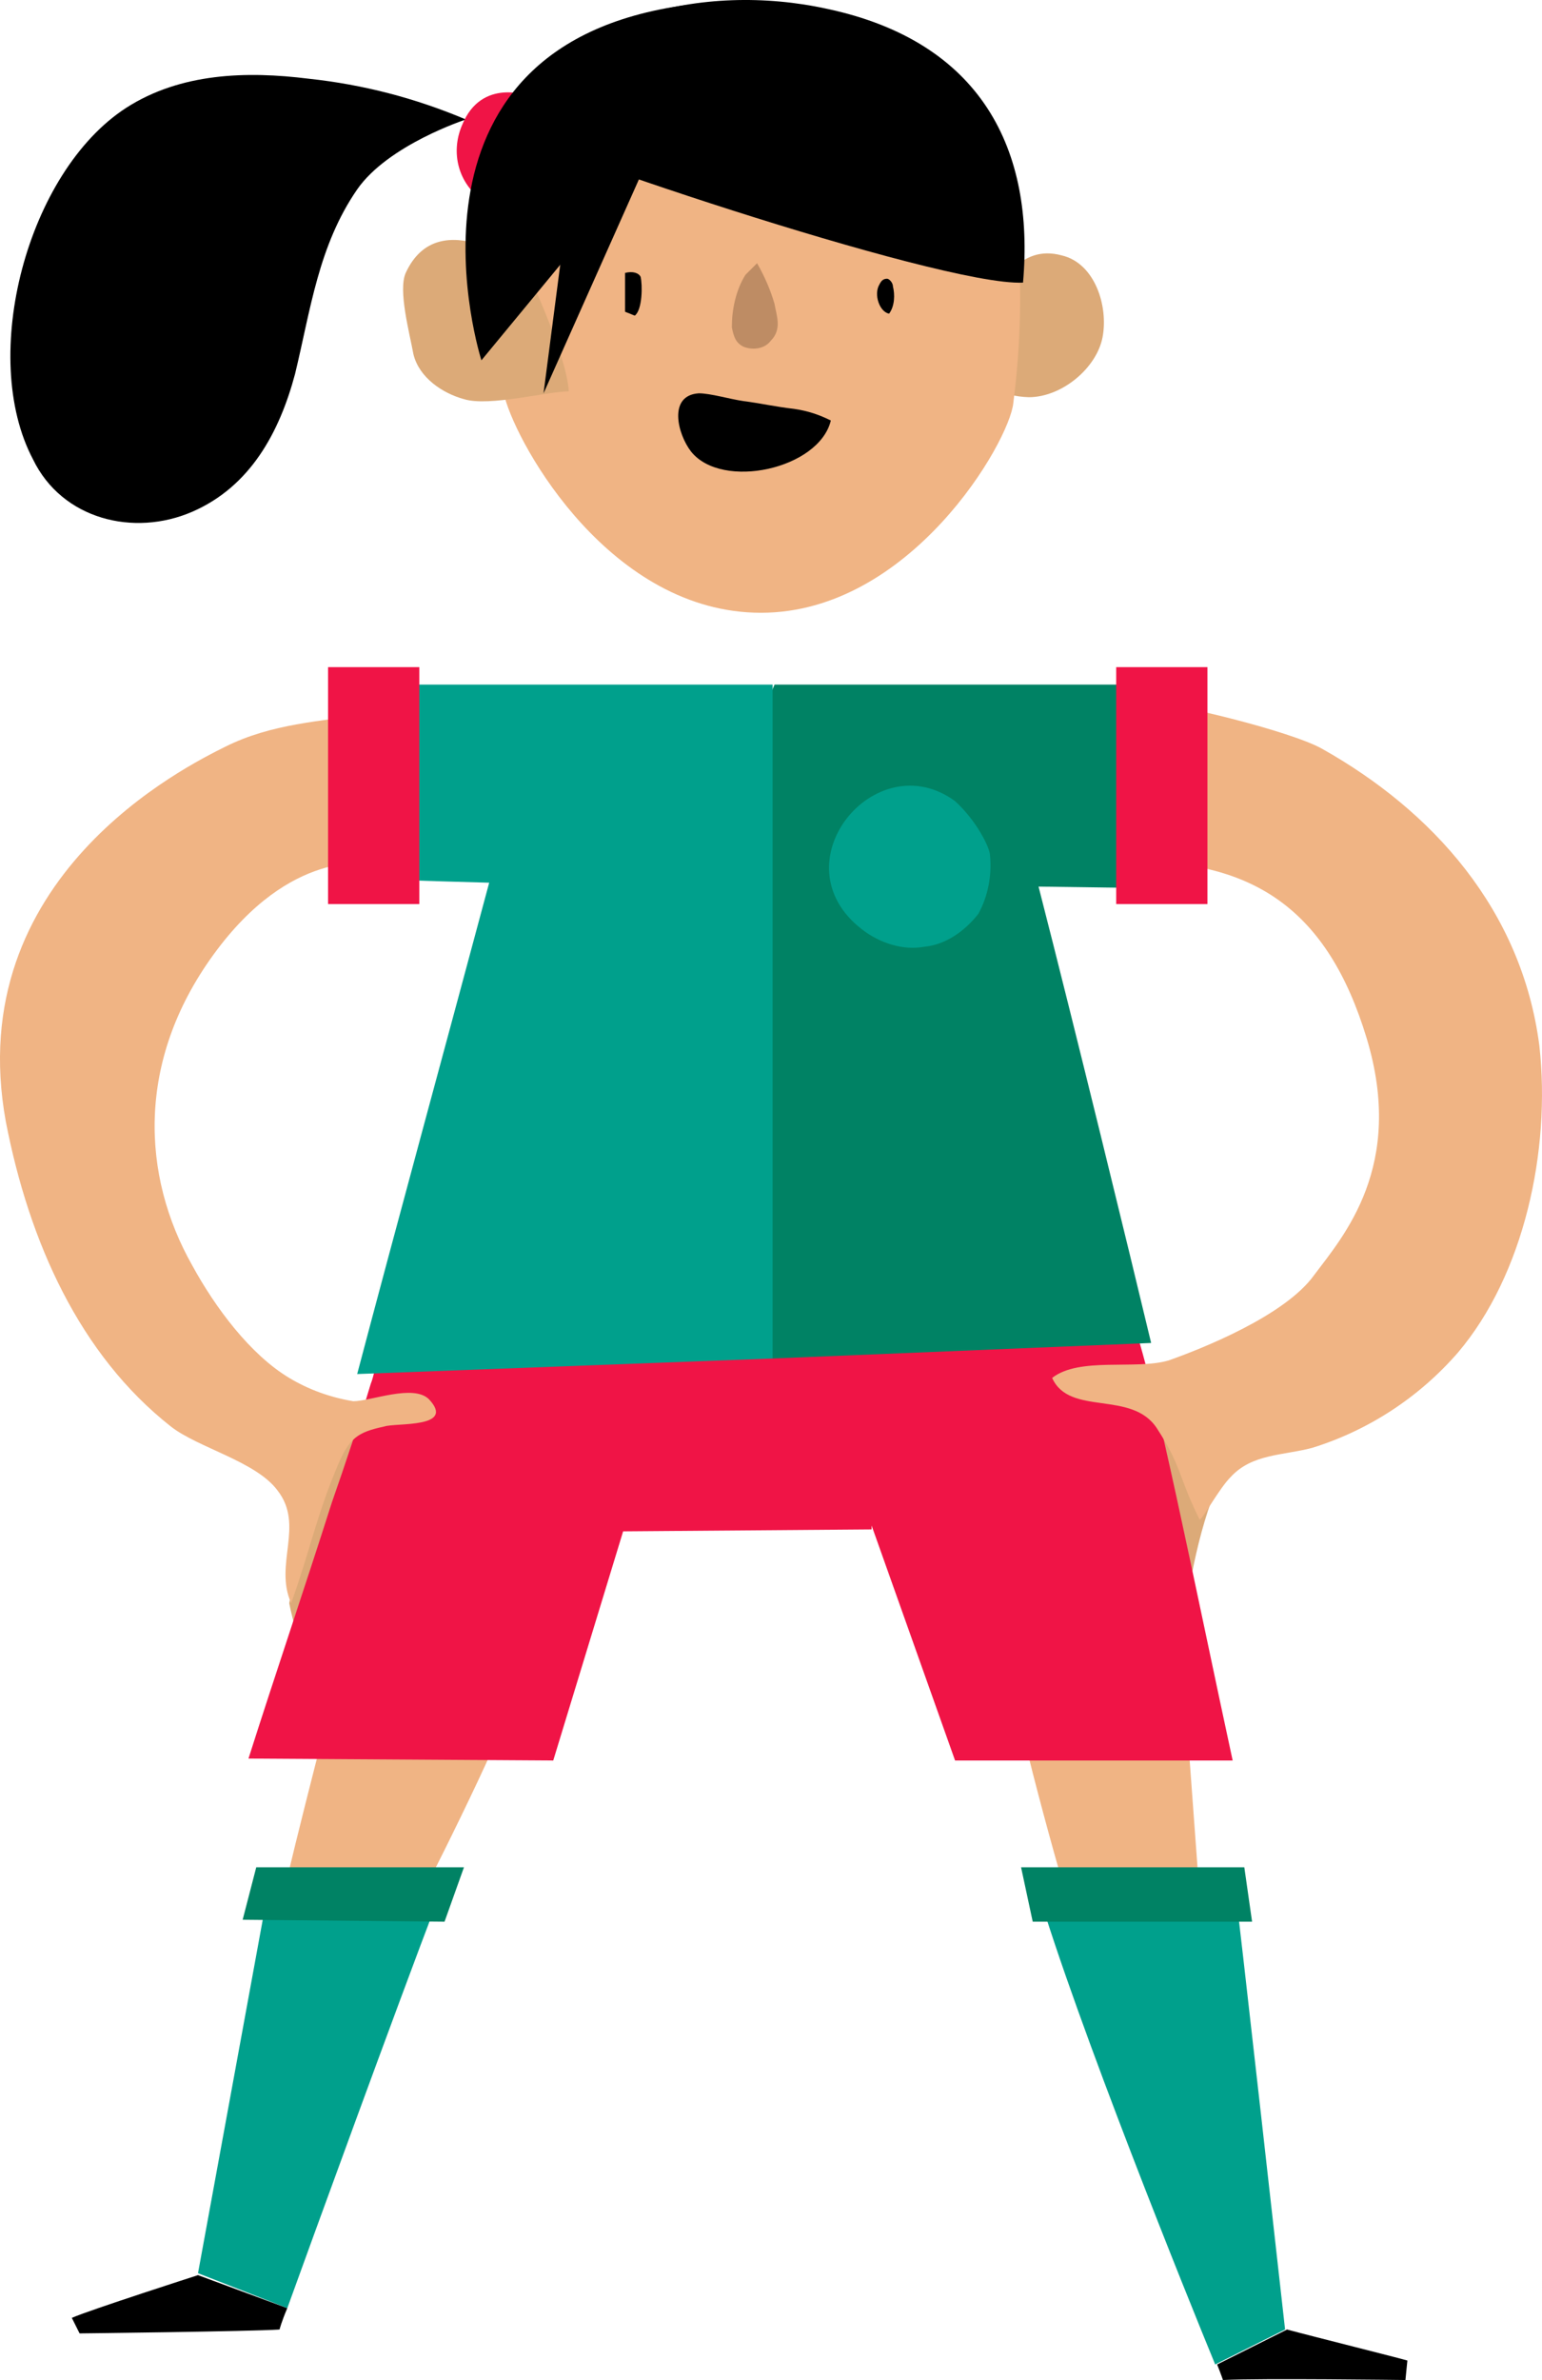 <svg version="1.1" xmlns="http://www.w3.org/2000/svg" xmlns:xlink="http://www.w3.org/1999/xlink" width="79.435" height="122.553" viewBox="0,0,79.435,122.553"><g transform="translate(-200.5,-118.447)"><g data-paper-data="{&quot;isPaintingLayer&quot;:true}" fill-rule="evenodd" stroke="none" stroke-width="1" stroke-linecap="butt" stroke-linejoin="miter" stroke-miterlimit="10" stroke-dasharray="" stroke-dashoffset="0" style="mix-blend-mode: normal"><g><g fill="#f0b484"><path d="M226.6,206.6c0,0.8 -4.6,10 -5,10.6l-6.8,0.2c0.1,-0.9 2.7,-11.2 3,-12c1.6,0 7.2,1.2 8.8,1.2z"/></g><g><path d="M215.3,237.3c-0.3,0.7 -0.4,1.1 -0.4,1.1c-1.5,0.1 -10.3,0.2 -10.3,0.2l-0.4,-0.8c0.9,-0.4 6.5,-2.2 6.5,-2.2z" fill="#000000"/><path d="M223,216.4c-2.1,5.5 -6.4,17.3 -7.7,20.9l-4.6,-1.8l3.5,-19.1z" fill="#00a08c"/></g><path d="M213.7,214.6h10.7l-1,2.8l-10.4,-0.1z" fill="#008264"/></g><g><g fill="#f0b484"><path d="M262.4,217.4h-6.5c-0.4,-0.7 -3,-10.4 -3,-11.2c1.4,-0.2 7.2,-1.2 8.6,-1c0.1,1.3 0.8,11 0.9,12.2z"/></g><g><path d="M273,240l-0.1,1c-0.2,0 -7.4,-0.1 -9.4,0c0,0 -0.1,-0.3 -0.3,-0.8l3.6,-1.8c1.1,0.3 6.3,1.6 6.2,1.6z" fill="#000000"/><path d="M266.7,238.4l-3.6,1.8c-1.4,-3.4 -7.1,-17.5 -9.2,-24.6c3.4,-0.4 6.8,-0.4 10.2,-0.1c0.1,0.5 2.6,22.9 2.6,22.9c0.1,0 0.1,0 0,0z" fill="#00a08c"/></g><path d="M253.1,214.6h11.5l0.4,2.8h-11.3z" fill="#008264"/></g><g><path d="M251.1,134.6c0.9,-1.5 1.9,-3.6 4.1,-3c1.7,0.4 2.4,2.6 2.1,4.2c-0.3,1.6 -2.1,3.1 -3.8,3.1c-2.9,-0.1 -2.7,-2.2 -2.4,-4.3z" fill="#dcaa78"/><path d="M252.7,139.2c-0.2,2 -5.3,10.8 -13,10.8c-7.7,0 -12.5,-8.5 -13.2,-11.1c-1.2,-4.1 -1.9,-9.7 -0.1,-13.6c1,-2.2 1.2,-1.9 3.3,-1.6l8.6,1.4l14.2,2.3c0.7,3.9 0.7,7.9 0.2,11.8z" fill="#f0b484"/><path d="M224.5,124.6c0,0 -4,1.3 -5.6,3.6c-2,2.9 -2.4,6.2 -3.2,9.5c-0.8,3 -2.3,5.8 -5.3,7.1c-3,1.3 -6.7,0.4 -8.2,-2.7c-2.8,-5.3 -0.3,-14.8 4.8,-18.1c2.8,-1.8 6.2,-1.9 9.4,-1.5c2.8,0.3 5.5,1 8.1,2.1z" fill="#000000"/><path d="M226.3,124.9c3,-5.6 10.4,-7.4 16.8,-6c8,1.7 10.7,7.3 10.1,14.1c-4.3,0.2 -26.6,-7.4 -26.9,-8.1z" fill="#000000"/><path d="M227.6,132.3c0,0 2.1,4.4 2.2,6.3c-1.1,0 -4.1,0.8 -5.4,0.4c-1.1,-0.3 -2.3,-1.1 -2.6,-2.3c-0.2,-1.1 -0.8,-3.3 -0.4,-4.2c1.7,-3.7 6.2,-0.2 6.2,-0.2z" fill="#dcaa78"/><path d="M225.4,128.8c-1.3,-0.9 -1.7,-2.5 -1.1,-3.9c1,-2.5 3.5,-1.5 3.5,-1.5z" fill="#f01446"/><path d="M239.5,132c0.4,0.7 0.7,1.4 0.9,2.1c0.1,0.6 0.4,1.3 -0.2,1.9c-0.3,0.4 -0.9,0.5 -1.4,0.3c-0.4,-0.2 -0.5,-0.5 -0.6,-1c0,-0.9 0.2,-1.9 0.7,-2.7c0.2,-0.2 0.4,-0.4 0.6,-0.6z" fill="#be8c64"/><path d="M243.3,140.1c-0.6,2.5 -5.6,3.6 -7.2,1.6c-0.7,-0.9 -1.2,-2.9 0.4,-3c0.6,0 1.6,0.3 2.3,0.4c0.8,0.1 1.7,0.3 2.6,0.4c0.7,0.1 1.3,0.3 1.9,0.6z" fill="#000000"/><path d="M232.7,132.5c0.4,-0.1 0.7,0 0.8,0.2c0.1,0.4 0.1,1.7 -0.3,2l-0.5,-0.2z" fill="#000000"/><path d="M246.3,134.6c-0.5,-0.1 -0.8,-1 -0.5,-1.5c0.1,-0.2 0.2,-0.3 0.4,-0.3c0.1,0 0.3,0.2 0.3,0.4c0.1,0.4 0.1,1 -0.2,1.4z" fill="#000000"/><path d="M235.7,124.4l-10.4,12.6c0,0 -5.2,-16.2 10.6,-18.3z" fill="#000000"/><path d="M230.5,123.3l4.2,1.5l-6.2,13.9l2,-15.4" fill="#000000"/></g><path d="M220.4,191.3l-3.8,12.9c-0.8,-1 -1.2,-3.2 -1.2,-3.2l1.6,-9z" fill="#dcaa78"/><path d="M265.2,189.9v2.1c-3.5,2.8 -4,13 -4,13l-3.9,-14.8z" fill="#dcaa78"/><path d="M213.3,209c1.4,-4.4 2.9,-8.8 4.3,-13.2c0.7,-2 1.4,-4.1 2,-6.1c0.3,-0.7 0.6,-3.3 1.2,-3.8c1.3,-1.2 7.4,-0.1 9.3,-0.1l28.7,0.6c1,2.3 3.4,14.4 5.2,22.7h-14.3l-4.3,-12.1v0.2l-12.8,0.1l-3.6,11.8z" fill="#f01446"/><path d="M275.6,188.1c-2,2.3 -4.6,4 -7.5,4.9c-1.5,0.4 -3.1,0.3 -4.2,1.5c-0.6,0.6 -1.4,2.1 -1.6,2.2c-1.1,-2.2 -0.9,-2.7 -2.2,-4.7c-1.3,-2 -4.5,-0.6 -5.4,-2.6c1.4,-1.1 4.3,-0.4 6,-0.9c1.7,-0.6 6,-2.3 7.5,-4.4c1.5,-2 4.7,-5.6 2.7,-12.2c-2,-6.6 -5.8,-9.1 -12,-9.1l0.6,-8.2c1.4,0 7.5,1.5 9.1,2.4c5.7,3.2 10.3,8.3 11.2,15.3c0.6,5.4 -0.8,11.8 -4.2,15.8z" fill="#f0b484"/><path d="M220.3,191.9c-1.4,0.3 -1.8,0.6 -2.4,2c-1.1,2.6 -1.4,4.3 -2.4,7.1c-0.9,-2 0.7,-4 -0.7,-5.8c-1.1,-1.5 -4.1,-2.2 -5.5,-3.3c-4.7,-3.7 -7.3,-9.5 -8.5,-15.7c-2.3,-12.6 9.3,-18.3 11.3,-19.3c2.4,-1.2 4.9,-1.3 7.4,-1.7l0.2,7.6c-0.3,0.2 -4.2,-0.7 -8.2,4.8c-4,5.5 -3.7,11.4 -1.1,16c1.2,2.2 3,4.6 5,5.8c1,0.6 2.1,1 3.3,1.2c0.9,0 3.1,-0.9 3.9,-0.1c1.4,1.5 -1.7,1.2 -2.3,1.4z" fill="#f0b484"/><g><path d="M254,164.1c1.9,7.4 4.7,18.9 5.8,23.5l-19.5,0.8l-3.8,-6.3l-3.8,-10.3l7.7,-18.1h20.1c0,0.3 0.1,2.3 0.1,2.7c0.1,2.6 0.3,5.2 0.6,7.8z" fill="#008264"/><path d="M258,152.8h4.7v12.2h-4.7z" fill="#f01446"/><path d="M240.3,153.7v34.7l-21.4,0.8c1.9,-7.2 4.9,-18.2 6.8,-25.3c-3.7,-0.1 -6.3,-0.2 -6.8,-0.2c-0.4,-0.6 -0.3,-1.7 -0.3,-2.4c0,-0.9 0,-1.9 -0.1,-2.8c-0.1,-1.1 0,-3.7 0.1,-4.8z" fill="#00a08c"/><path d="M217.4,152.8h4.7v12.2h-4.7z" fill="#f01446"/><path d="M249.7,159.7c1.1,1 1.8,2.4 1.8,2.8c0.1,1 -0.1,2.1 -0.6,3c-0.7,0.9 -1.7,1.6 -2.8,1.7c-1.1,0.2 -2.3,-0.2 -3.2,-0.9c-4.4,-3.4 0.7,-9.6 4.8,-6.6z" fill="#00a08c"/></g></g></g></svg>